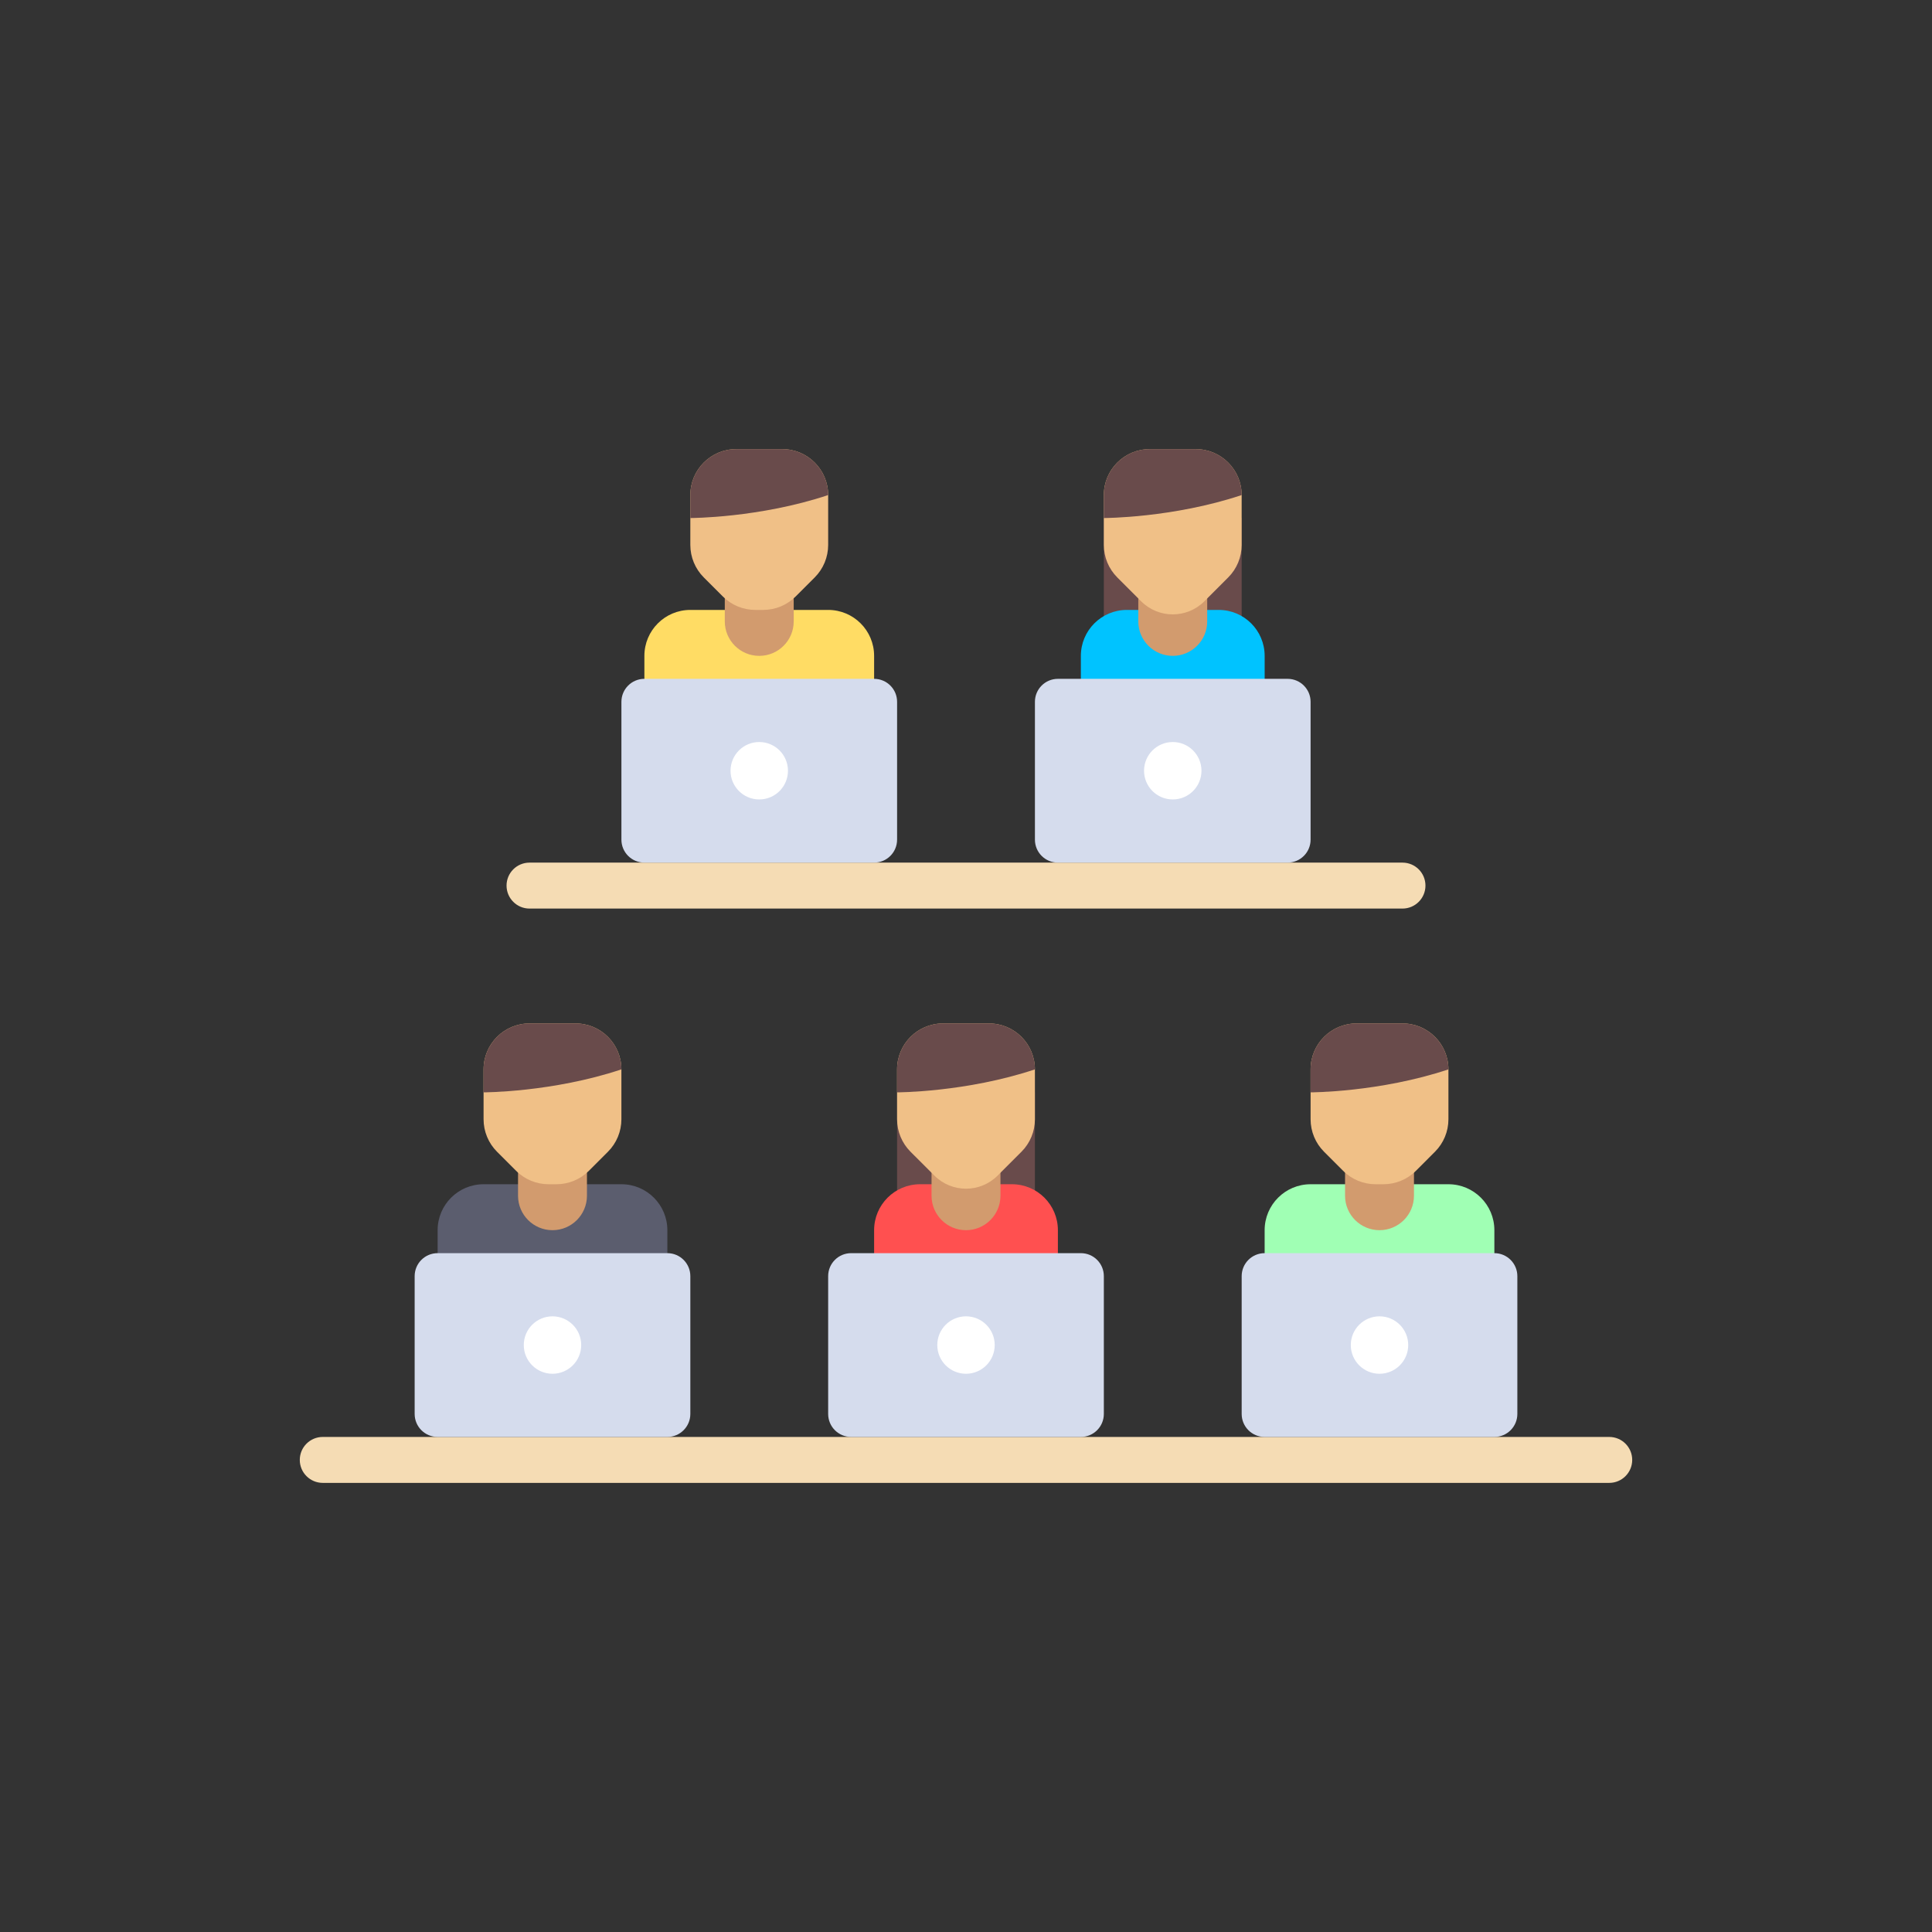 <?xml version="1.0" encoding="utf-8"?>
<!-- Generator: Adobe Illustrator 16.0.0, SVG Export Plug-In . SVG Version: 6.00 Build 0)  -->
<!DOCTYPE svg PUBLIC "-//W3C//DTD SVG 1.1//EN" "http://www.w3.org/Graphics/SVG/1.1/DTD/svg11.dtd">
<svg version="1.1" id="Layer_1" xmlns="http://www.w3.org/2000/svg" xmlns:xlink="http://www.w3.org/1999/xlink" x="0px" y="0px"
	 width="350px" height="350px" viewBox="0 0 350 350" enable-background="new 0 0 350 350" xml:space="preserve">
<rect x="0" y="0" width="350" height="350" fill="#333333" stroke="none"/>
<path fill="#FFDC64" d="M150.03,110.493h-24.971c-4.597,0-8.323,3.726-8.323,8.323v8.324h41.617v-8.324
	C158.354,114.219,154.627,110.493,150.03,110.493z"/>
<g>
	<path fill="#F5DCB4" d="M291.527,268.638H58.472c-2.3,0-4.162-1.862-4.162-4.161s1.861-4.161,4.162-4.161h233.056
		c2.3,0,4.162,1.862,4.162,4.161S293.828,268.638,291.527,268.638z"/>
	<path fill="#F5DCB4" d="M254.072,164.596H95.928c-2.3,0-4.162-1.864-4.162-4.162s1.861-4.162,4.162-4.162h158.145
		c2.301,0,4.162,1.863,4.162,4.162S256.373,164.596,254.072,164.596z"/>
</g>
<path fill="#D5DCED" d="M158.354,156.272h-41.617c-2.298,0-4.162-1.863-4.162-4.162v-24.97c0-2.298,1.864-4.162,4.162-4.162h41.617
	c2.298,0,4.162,1.864,4.162,4.162v24.97C162.515,154.409,160.652,156.272,158.354,156.272z"/>
<circle fill="#FFFFFF" cx="137.545" cy="139.626" r="5.202"/>
<path fill="#D29B6E" d="M137.545,118.817L137.545,118.817c-3.448,0-6.243-2.795-6.243-6.242v-6.243h12.486v6.243
	C143.787,116.022,140.992,118.817,137.545,118.817z"/>
<path fill="#F0C087" d="M138.259,110.493h-1.428c-2.208,0-4.325-0.877-5.885-2.438l-3.448-3.448
	c-1.561-1.561-2.438-3.677-2.438-5.885v-9.038c0-4.597,3.727-8.323,8.323-8.323h8.324c4.597,0,8.323,3.726,8.323,8.323v9.038
	c0,2.207-0.877,4.325-2.438,5.885l-3.448,3.448C142.583,109.616,140.467,110.493,138.259,110.493z"/>
<g>
	<path fill="#694B4B" d="M141.707,81.361h-8.323c-4.598,0-8.324,3.726-8.324,8.323v4.162c0,0,12.485,0,24.971-4.162l0,0
		C150.03,85.087,146.303,81.361,141.707,81.361z"/>
	<rect x="199.971" y="93.847" fill="#694B4B" width="24.97" height="20.809"/>
</g>
<path fill="#00C3FF" d="M220.778,110.493h-16.646c-4.597,0-8.323,3.726-8.323,8.323v8.324h33.295v-8.324
	C229.104,114.219,225.376,110.493,220.778,110.493z"/>
<path fill="#D5DCED" d="M233.264,156.272h-41.617c-2.298,0-4.161-1.863-4.161-4.162v-24.97c0-2.298,1.863-4.162,4.161-4.162h41.617
	c2.298,0,4.162,1.864,4.162,4.162v24.97C237.426,154.409,235.562,156.272,233.264,156.272z"/>
<circle fill="#FFFFFF" cx="212.456" cy="139.626" r="5.202"/>
<path fill="#D29B6E" d="M212.456,118.817L212.456,118.817c-3.448,0-6.243-2.795-6.243-6.242v-6.243h12.485v6.243
	C218.698,116.022,215.902,118.817,212.456,118.817z"/>
<path fill="#F0C087" d="M206.731,108.931l-4.323-4.322c-1.561-1.561-2.438-3.677-2.438-5.885v-9.038
	c0-4.597,3.727-8.323,8.324-8.323h8.323c4.597,0,8.322,3.726,8.322,8.323v9.038c0,2.207-0.876,4.325-2.438,5.885l-4.321,4.322
	C215.019,112.092,209.893,112.092,206.731,108.931z"/>
<g>
	<path fill="#694B4B" d="M216.617,81.361h-8.323c-4.597,0-8.323,3.726-8.323,8.323v4.162c0,0,12.485,0,24.97-4.162l0,0
		C224.94,85.087,221.215,81.361,216.617,81.361z"/>
	<rect x="162.515" y="197.89" fill="#694B4B" width="24.97" height="20.809"/>
</g>
<path fill="#FF5050" d="M183.323,214.536h-16.646c-4.597,0-8.323,3.727-8.323,8.323v8.323h33.294v-8.323
	C191.646,218.263,187.92,214.536,183.323,214.536z"/>
<path fill="#D5DCED" d="M195.809,260.315h-41.617c-2.298,0-4.162-1.864-4.162-4.162v-24.971c0-2.298,1.864-4.161,4.162-4.161h41.617
	c2.299,0,4.162,1.863,4.162,4.161v24.971C199.971,258.451,198.107,260.315,195.809,260.315z"/>
<circle fill="#FFFFFF" cx="175" cy="243.668" r="5.202"/>
<path fill="#D29B6E" d="M175,222.859L175,222.859c-3.447,0-6.242-2.795-6.242-6.242v-6.243h12.485v6.243
	C181.242,220.064,178.447,222.859,175,222.859z"/>
<path fill="#F0C087" d="M169.275,212.973l-4.322-4.321c-1.561-1.561-2.438-3.679-2.438-5.886v-9.037
	c0-4.598,3.726-8.324,8.323-8.324h8.323c4.598,0,8.324,3.727,8.324,8.324v9.037c0,2.207-0.877,4.325-2.438,5.886l-4.321,4.321
	C177.563,216.135,172.437,216.135,169.275,212.973z"/>
<path fill="#694B4B" d="M179.162,185.404h-8.323c-4.597,0-8.324,3.727-8.324,8.323v4.162c0,0,12.485,0,24.971-4.162l0,0
	C187.485,189.131,183.76,185.404,179.162,185.404z"/>
<path fill="#5B5D6E" d="M112.574,214.536h-24.97c-4.596,0-8.323,3.727-8.323,8.323v8.323h41.618v-8.323
	C120.897,218.263,117.171,214.536,112.574,214.536z"/>
<path fill="#D5DCED" d="M120.897,260.315H79.281c-2.298,0-4.162-1.864-4.162-4.162v-24.971c0-2.298,1.863-4.161,4.162-4.161h41.618
	c2.298,0,4.162,1.863,4.162,4.161v24.971C125.06,258.451,123.196,260.315,120.897,260.315z"/>
<circle fill="#FFFFFF" cx="100.089" cy="243.668" r="5.202"/>
<path fill="#D29B6E" d="M100.089,222.859L100.089,222.859c-3.447,0-6.242-2.795-6.242-6.242v-6.243h12.485v6.243
	C106.332,220.064,103.537,222.859,100.089,222.859z"/>
<path fill="#F0C087" d="M100.803,214.536h-1.427c-2.208,0-4.325-0.876-5.886-2.438l-3.448-3.448
	c-1.561-1.561-2.438-3.678-2.438-5.885v-9.038c0-4.597,3.726-8.323,8.323-8.323h8.323c4.597,0,8.323,3.727,8.323,8.323v9.038
	c0,2.207-0.876,4.324-2.438,5.885l-3.447,3.448C105.128,213.66,103.011,214.536,100.803,214.536z"/>
<path fill="#694B4B" d="M104.251,185.404h-8.323c-4.597,0-8.324,3.727-8.324,8.323v4.162c0,0,12.486,0,24.971-4.162l0,0
	C112.574,189.131,108.848,185.404,104.251,185.404z"/>
<path fill="#A0FFB4" d="M262.396,214.536h-24.971c-4.597,0-8.324,3.727-8.324,8.323v8.323h41.618v-8.323
	C270.72,218.263,266.992,214.536,262.396,214.536z"/>
<path fill="#D5DCED" d="M270.72,260.315h-41.618c-2.298,0-4.161-1.864-4.161-4.162v-24.971c0-2.298,1.863-4.161,4.161-4.161h41.618
	c2.298,0,4.161,1.863,4.161,4.161v24.971C274.881,258.451,273.018,260.315,270.72,260.315z"/>
<circle fill="#FFFFFF" cx="249.911" cy="243.668" r="5.202"/>
<path fill="#D29B6E" d="M249.911,222.859L249.911,222.859c-3.447,0-6.242-2.795-6.242-6.242v-6.243h12.485v6.243
	C256.153,220.064,253.358,222.859,249.911,222.859z"/>
<path fill="#F0C087" d="M250.625,214.536h-1.428c-2.208,0-4.324-0.876-5.885-2.438l-3.448-3.448
	c-1.562-1.561-2.438-3.678-2.438-5.885v-9.038c0-4.597,3.728-8.323,8.324-8.323h8.323c4.597,0,8.323,3.727,8.323,8.323v9.038
	c0,2.207-0.877,4.324-2.438,5.885l-3.447,3.448C254.95,213.66,252.833,214.536,250.625,214.536z"/>
<path fill="#694B4B" d="M254.072,185.404h-8.323c-4.598,0-8.323,3.727-8.323,8.323v4.162c0,0,12.485,0,24.971-4.162l0,0
	C262.396,189.131,258.669,185.404,254.072,185.404z"/>
</svg>
